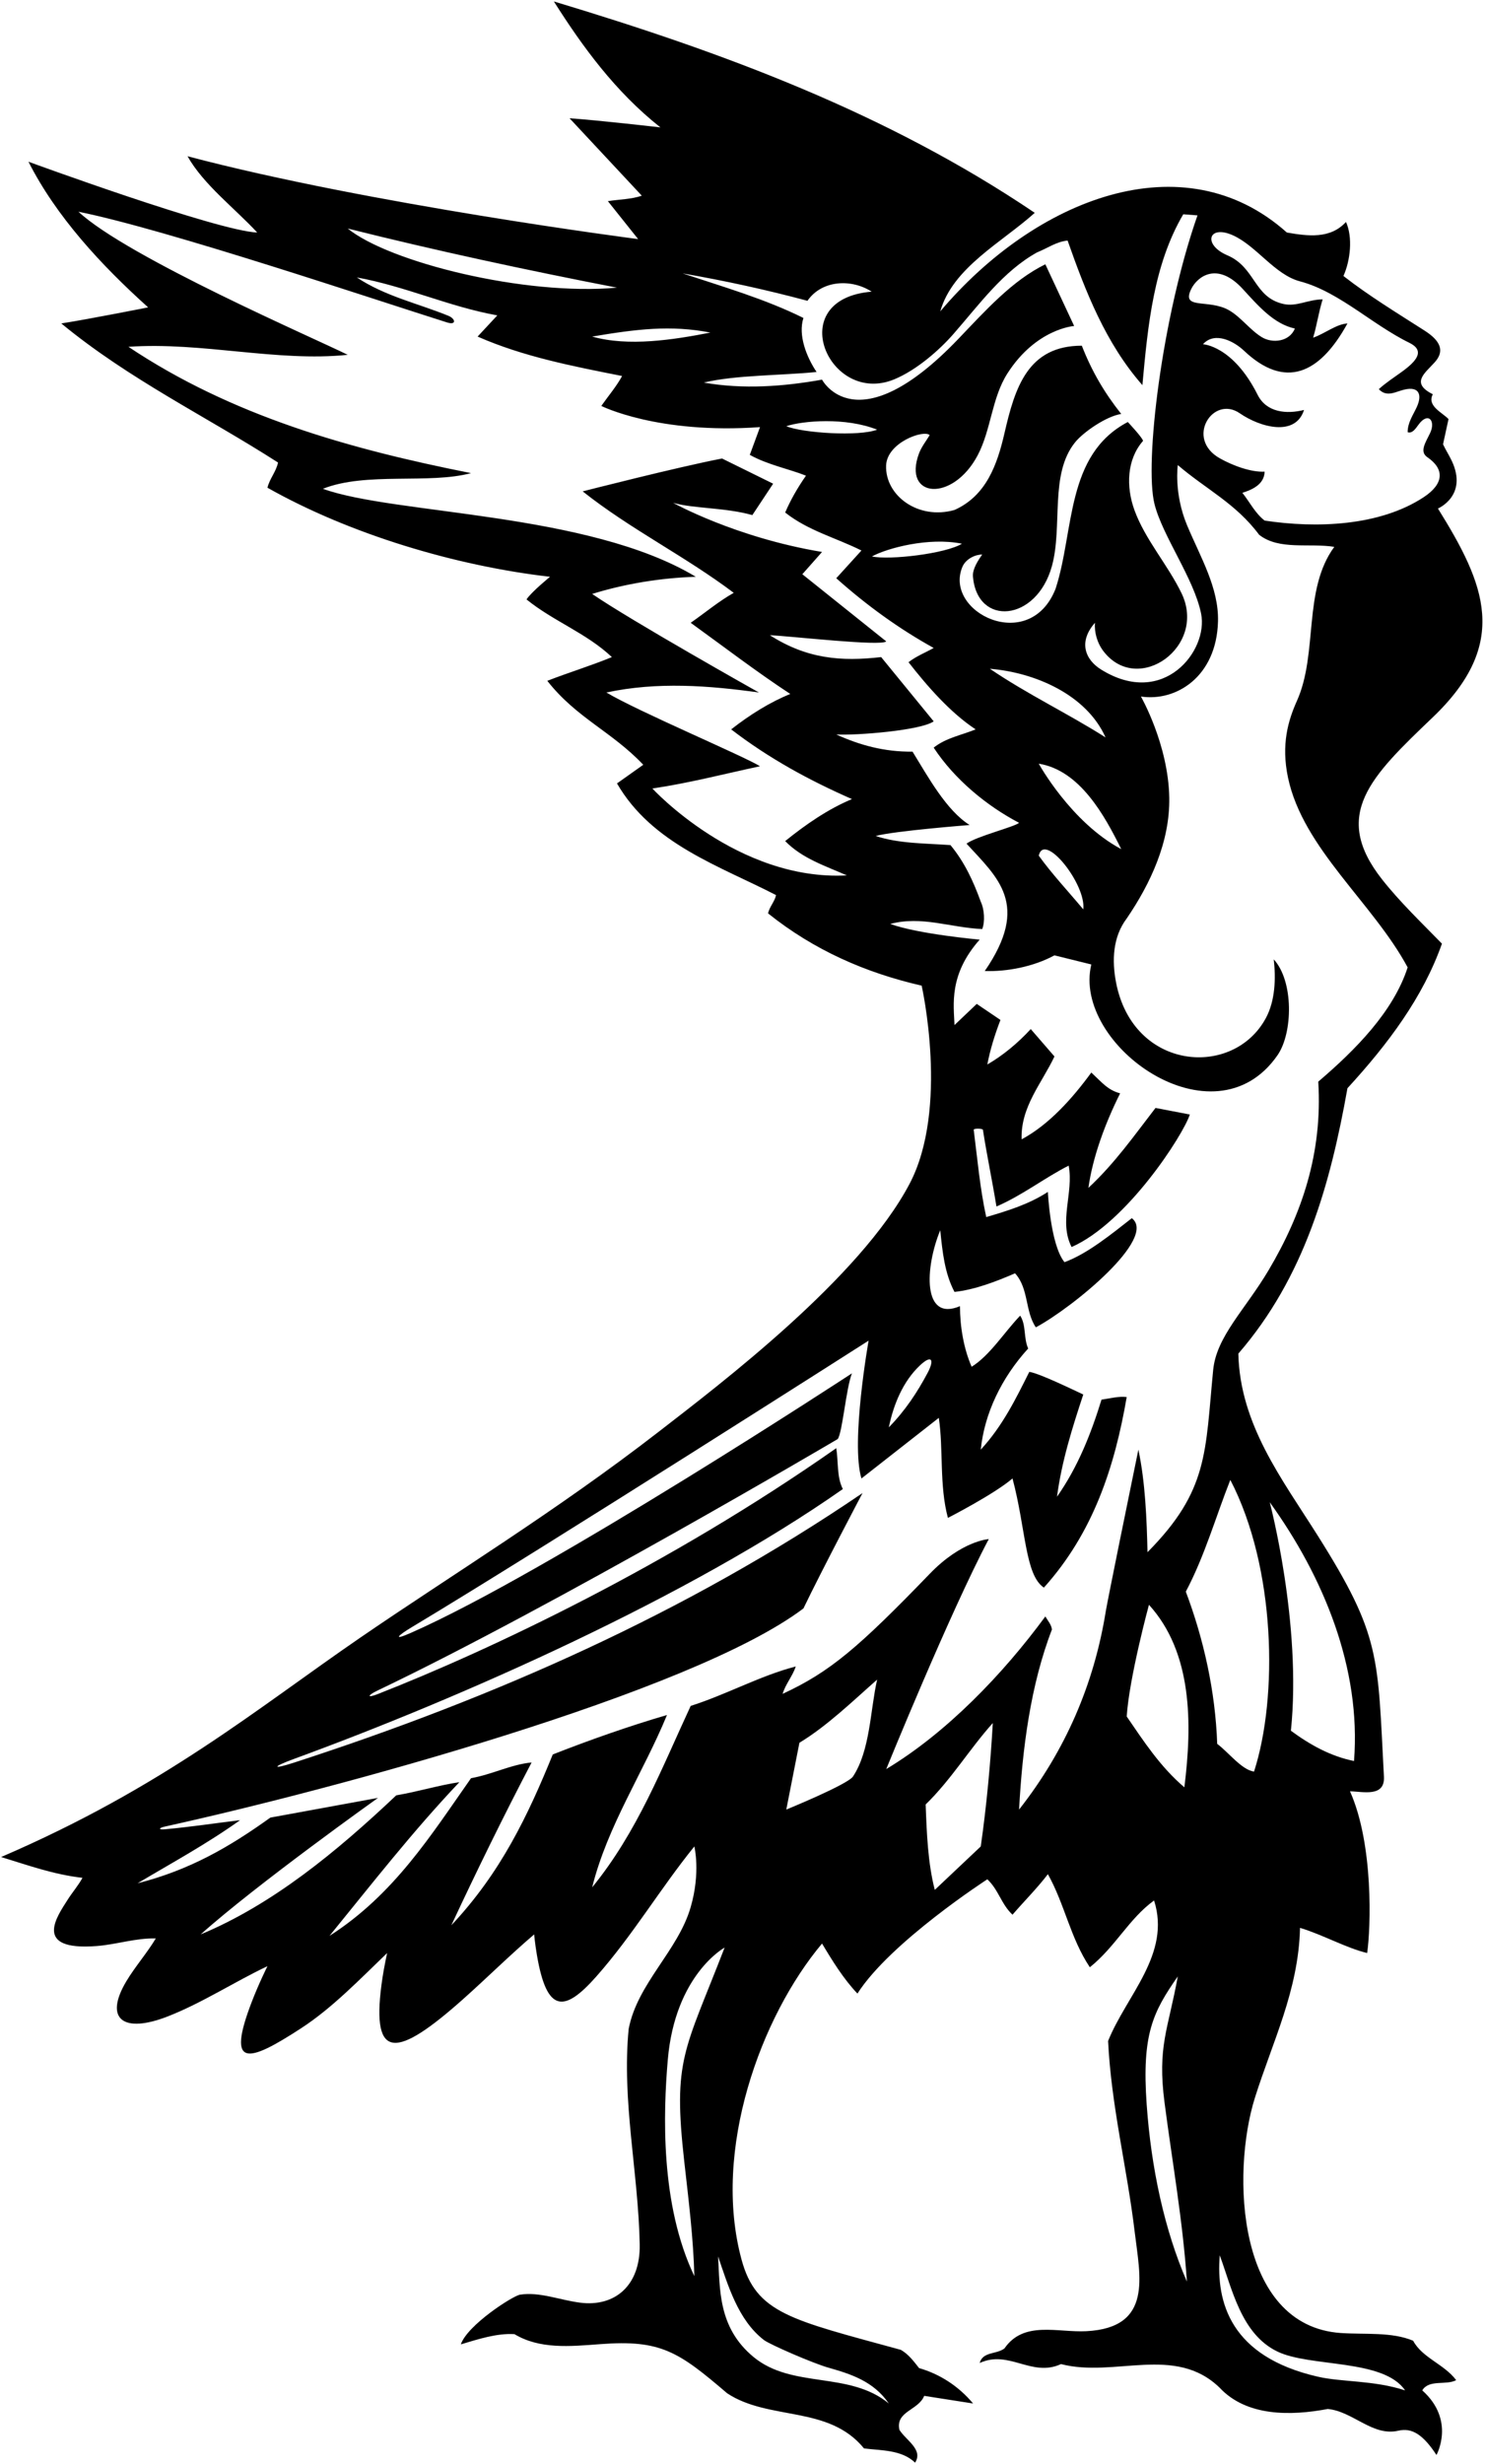 <?xml version="1.0" encoding="UTF-8"?>
<svg xmlns="http://www.w3.org/2000/svg" xmlns:xlink="http://www.w3.org/1999/xlink" width="407pt" height="675pt" viewBox="0 0 407 675" version="1.1">
<g id="surface1">
<path style=" stroke:none;fill-rule:nonzero;fill:rgb(0%,0%,0%);fill-opacity:1;" d="M 399.102 652 C 395.801 647.602 389.801 645.898 387.301 641.199 C 381.426 638.734 374.191 639.543 367.492 639.09 C 338.938 637.141 337.457 595.363 343.914 574.723 C 348.699 559.445 355.914 545.219 356.301 528.102 C 362.602 530 368.898 533.602 374.699 535 C 375.699 528.199 376.5 505.25 370 490.699 C 373.5 490.75 379.602 492.398 379.301 486.699 C 377.539 453.754 378.586 448.277 361.152 420.652 C 351.332 405.094 339.848 390.238 339.398 370.801 C 357.5 349.898 364.602 324.5 369.301 298.102 C 380.5 285.898 390 273.199 395.199 258.5 C 389.555 252.715 383.668 247.078 378.824 240.941 C 364.797 223.176 375.688 212.742 392.711 196.469 C 413.949 176.164 406.996 160.004 394.102 139.301 C 394.102 139.301 402.348 135.812 397.922 126.305 C 397.191 124.742 396.211 123.25 395.5 121.699 L 397 114.801 C 395.301 113 391 111.199 392.699 108 C 386.547 104.926 390.484 102.281 393.23 99.23 C 395.996 96.152 394.832 93.379 390.453 90.574 C 382.895 85.734 375.152 81.027 368.199 75.602 C 370.102 71.398 370.801 65 368.898 60.801 C 364.602 65.5 358.5 64.699 352.699 63.699 C 324.34 38.359 283.695 54.508 257.699 85.301 C 261.102 73.301 274.602 66.398 283.602 58.301 C 243 30.898 198 14.301 151.801 0.398 C 159.602 12.699 168.602 25.102 181 34.898 C 181 34.898 163.602 32.898 156.102 32.398 L 175.898 53.602 C 173.102 54.602 169.699 54.602 166.602 55.102 L 174.898 65.5 C 174.898 65.5 101.25 56 51.398 42.801 C 55.801 50.602 64.301 57 70.5 63.699 C 59.5 63.25 7.801 44.301 7.801 44.301 C 15.398 59.301 27.699 72.602 40.602 84.199 C 40.602 84.199 24.5 87.398 16.801 88.602 C 35.5 104 56.398 114 76.199 126.699 C 75.699 129.199 73.898 131.102 73.301 133.602 C 95.801 146.301 124.75 155 150.75 158 C 150.75 158 145.699 162.102 144.301 164.199 C 151.699 170.199 160.699 173.398 167.699 180 C 161.898 182.398 155.898 184.199 150 186.5 C 158 196.699 167.699 200.398 176.301 209.5 L 169.102 214.602 C 178.699 231.199 197.199 237.199 212.699 245.199 C 212.301 247 210.898 248.398 210.5 250.199 C 223.102 260.301 237.301 266.5 252.602 270 C 252.602 270 260.188 303.602 249.289 324.285 C 235.68 350.117 197.613 378.977 180.574 392.172 C 152.434 413.965 124.059 431.25 98.852 448.531 C 70.434 468.016 44.891 489.52 0.301 508.699 C 7.5 510.898 14.699 513.5 22.602 514.398 C 21.438 516.539 19.789 518.418 18.527 520.422 C 15.758 524.812 8.711 534.465 26.488 533.086 C 31.984 532.66 37.184 530.855 42.699 531 C 40.301 535 37.055 538.691 34.652 542.691 C 28.422 553.082 33.707 557.223 46.207 552.273 C 55.59 548.562 64.168 542.93 73.301 538.602 C 73.301 538.602 70.941 543.32 68.977 548.434 C 61.926 566.805 68.082 565.008 82.555 555.586 C 91.043 550.066 98.598 542.207 106.102 535 C 105.414 538.219 104.926 540.855 104.555 543.688 C 101.785 564.695 108.824 563.727 126.875 547.672 C 133.426 541.844 139.777 535.535 146.398 529.898 C 146.398 529.898 146.605 532.324 147.148 535.516 C 149.859 551.531 154.672 551.328 163.426 541.438 C 173.379 530.195 181.039 517.23 190.301 505.801 C 190.301 505.801 192.082 512.91 189.273 522.508 C 185.781 534.449 174.676 543.344 172.301 555.801 C 170.375 575.488 174.957 595.176 175.328 614.797 C 175.547 626.18 168.438 631.992 158.996 630.777 C 153.398 630.059 147.836 627.738 142.516 628.59 C 140.539 628.906 128.102 636.898 126.301 642.199 C 131 640.801 136.102 639.102 141 639.398 C 147.922 643.543 156.07 642.781 164.512 642.137 C 181.141 640.859 185.992 644.23 199.301 655.602 C 210.801 663.199 227.102 658.801 236.801 670.699 C 241.301 671.301 247.102 671 250.801 674.602 C 253.102 671 248.301 668.5 246.5 665.602 C 245.398 660.5 251.699 660.301 253.301 656.301 L 266.699 658.398 C 262.699 653.602 257.5 650.301 251.898 648.699 C 250.398 646.801 249 644.898 246.898 643.699 C 216.789 635.449 207.238 633.777 203.227 618.938 C 195.125 588.977 208.535 552.367 225.301 532.398 C 228.102 537.102 231.199 542.102 235 546.102 C 244 532 270.602 514.801 270.602 514.801 C 273.699 517.699 274.398 521.602 277.5 524.5 C 280.699 520.801 284.301 517.199 287.199 513.398 C 291.801 521.602 293.398 531 298.699 538.898 C 305.699 533.301 309.398 525.602 316.301 520.602 C 321 535.301 308.699 546.602 303.699 559.102 C 304.582 577.105 308.895 593.785 310.992 611.41 C 312.438 623.539 316.07 637.641 297.754 638.59 C 289.801 639.004 280.602 635.637 275.301 643.301 C 273.102 645 269.398 644.102 268.5 647.301 C 276.602 643.602 282.699 651.301 290.801 647.602 C 305.5 651.398 322.102 642.199 334.301 654.102 C 341.699 662 353.801 661.801 363.898 659.898 C 370.805 660.527 376.18 667.504 383.273 665.844 C 386.996 664.969 390.062 666.949 393.699 672.5 C 393.699 672.5 399 663 389.801 654.801 C 391.699 651.699 396.301 653.5 399.102 652 Z M 371.102 482.398 C 364.699 481.102 359.102 478 353.801 474.102 C 356.832 444.832 348 411.5 348 411.5 C 362.699 431.898 373.102 456.898 371.102 482.398 Z M 337.887 64.449 C 344.359 67.34 349.379 75.262 356.297 77.074 C 361.941 78.559 367.102 81.77 372.273 85.219 C 375.586 87.426 381.387 91.547 386.188 93.863 C 390.578 95.984 388.477 98.773 384.164 101.879 C 381.988 103.449 379.73 104.918 377.898 106.602 C 379.75 108.602 381.852 107.676 383.84 107.023 C 388.965 105.348 389.863 108.055 388.332 111.438 C 387.32 113.676 385.801 115.699 385.801 118.398 C 387.074 118.809 387.938 117.477 388.809 116.289 C 391.406 112.754 393.551 115.227 391.965 118.602 C 390.809 121.066 388.918 123.691 391.184 125.234 C 395.953 128.488 395.789 132.535 390.148 136.23 C 378.07 144.145 360.75 144.75 346.602 142.602 C 344 140.602 342.5 137.5 340.5 135 C 343 134.199 346.5 132.801 346.602 129.199 C 343.004 129.395 338.051 127.648 334.328 125.555 C 324.746 120.164 332.43 108.148 339.781 113.207 C 345.434 117.098 355.047 119.695 357.398 112.301 C 352.551 113.512 347.109 112.988 344.684 108.156 C 337.902 94.645 329.699 94.301 329.699 94.301 C 332.961 90.68 338.254 93.527 340.934 96.059 C 352.141 106.66 361.633 102.582 369.301 88.602 C 366.199 88.801 363.102 91.398 359.898 92.5 C 360.898 89.199 361.301 86 362.5 82 C 358.375 82.074 355.375 84.062 351.812 83.281 C 343.574 81.469 344.164 73.266 336.383 69.938 C 329.578 67.027 331.16 61.441 337.887 64.449 Z M 326.504 79.129 C 328.176 75.766 333.621 71.539 340.613 79.164 C 344.852 83.785 349.129 88.762 354.898 90 C 353.375 93.66 348.746 94.094 345.906 92.406 C 342.672 90.484 340.145 86.898 336.887 85.016 C 331.254 81.758 323.582 85.004 326.504 79.129 Z M 221.301 82.398 C 225.352 76.551 233.586 76.418 238.898 79.898 C 214.398 81.91 227.234 111.273 245.07 103.922 C 251.258 101.367 257.5 95.848 261.266 91.547 C 268.371 83.441 274.926 74.266 284.301 69.102 C 287.102 68 289.5 66.199 292.602 65.898 C 297.5 79.801 303 94 313.102 105.5 C 314.602 89 316.199 72.5 324.301 58.699 L 328.199 59 C 318.473 86.758 313.613 126.934 316.418 138.074 C 318.652 146.945 327.25 158.469 329.199 168.133 C 331.223 178.188 318.949 194.051 301.801 183.422 C 297.309 180.637 295.547 175.742 300.102 170.602 C 299.891 173.117 300.66 176.125 302.508 178.492 C 311.965 190.59 330.898 177.098 323.812 162.473 C 320.023 154.656 313.82 147.77 310.906 139.695 C 308.582 133.258 308.836 125.863 313.27 120.781 C 313.258 120.012 309.102 115.602 309.102 115.602 C 292 124.602 294.5 145.398 289.301 161.301 C 282.164 179.348 258.449 167.688 263.801 155.199 C 264.801 153 267.398 151.898 269.199 151.898 C 267.156 154.75 266.547 156.574 266.656 157.914 C 267.793 171.688 284.074 170.391 288.297 155.082 C 291.32 144.125 287.59 129.93 294.652 121.172 C 296.934 118.344 303.25 114 307.301 113.398 C 302.699 107.602 299.25 101.75 296.5 94.699 C 281.715 94.699 278.176 106.141 275.297 118.676 C 273.32 127.285 270.301 135.801 261.602 139.699 C 251.594 142.539 242.547 135.688 242.859 127.512 C 243.105 121.184 253.223 117.621 254.801 119.199 C 253.852 120.766 252.555 122.395 251.879 124.203 C 247.293 136.48 261.09 137.688 267.953 124.723 C 271.633 117.773 271.809 109.02 276.098 102.312 C 283.98 89.992 294.398 89.301 294.398 89.301 L 286.5 72.398 C 277.445 76.836 270.145 85.02 262.625 92.871 C 234.711 122.008 225.301 104 225.301 104 C 214.602 105.898 203.699 106.699 192.898 104.801 C 201.699 102.699 213.898 102.898 223.801 101.898 C 221 97.699 218.699 91.801 220.199 87.102 C 209.699 81.898 198.301 78.602 187.102 74.898 C 198.699 76.898 210.102 79.398 221.301 82.398 Z M 284.699 209.199 C 296 211 302.801 223.5 307.301 232.602 C 293.5 225.25 284.699 209.199 284.699 209.199 Z M 296.898 249.102 C 292.801 244.199 288.301 239.398 284.699 234.398 C 286.184 227.727 297.75 242.25 296.898 249.102 Z M 271.301 183.199 C 283.602 184.199 297.75 190.25 303 202 C 292.602 195.398 281.602 190.199 271.301 183.199 Z M 263.645 148.941 C 259.16 151.684 243.836 153.48 238.973 152.43 C 243.137 150.152 254.52 147.086 263.645 148.941 Z M 215.5 116.75 C 220 115.25 231.75 114.25 240.398 117.699 C 235.5 119.602 220.102 118.648 215.5 116.75 Z M 194.699 91.102 C 184.5 93.102 172.199 95 162.301 92.199 C 174.438 90.145 183.832 89 194.699 91.102 Z M 169.102 78.801 C 143.801 81.102 106.668 71.832 95.301 62.602 C 119.199 68.602 144.301 74 169.102 78.801 Z M 252.109 374.051 C 255.414 370.934 256.121 372.512 254.254 376.035 C 251.438 381.336 248.137 386.371 243.602 391 C 244.875 384.801 247.445 378.457 252.109 374.051 Z M 183.023 564.254 C 185.031 540.887 198.602 533.5 198.602 533.5 C 187.543 562.086 184.371 563.988 187.555 592.273 C 188.73 602.715 190.035 613.086 190.301 623.5 C 180.922 603.918 181.777 578.715 183.023 564.254 Z M 209.355 640.996 C 210.938 642.219 222.781 647.367 226.98 648.562 C 233.246 650.344 239.41 652.293 243.602 658.398 C 232.773 649.449 217.156 654.449 206.523 645.656 C 196.664 637.5 197.371 626.934 196.801 618.102 C 199.504 625.879 202.203 635.469 209.355 640.996 Z M 233.789 486.637 C 232.34 488.828 215.5 495.699 215.5 495.699 L 219.102 477.398 C 226.699 472.801 233.699 466 240.398 460.102 C 238.5 468.5 238.504 479.496 233.789 486.637 Z M 268.801 505.801 L 256.199 517.699 C 254.301 510.301 254 502.301 253.699 494.301 C 260.699 487.5 265.801 479 272.102 472 C 271.5 482.602 270.398 494.699 268.801 505.801 Z M 279.301 495.699 C 280.199 479.199 282.398 461.699 288.301 446.398 C 288.199 445.102 287.199 444 286.5 442.801 C 274.898 458.602 259.398 474.699 242.898 484.602 C 242.898 484.602 260.398 441.602 271 421.602 C 271 421.602 263.586 422.035 254.844 431.09 C 235.387 451.23 227.5 458 214.5 464 C 215.301 461.301 217.199 459.199 218.102 456.5 C 208.398 459 199.102 464.199 189.301 467.301 C 181.398 484.301 174.699 501.801 162.301 517 C 166.5 500.102 176.301 485.602 182.801 469.801 C 172.5 472.801 161.699 476.602 151.5 480.602 C 144.699 497.301 137.25 513 123.699 527.398 C 130.699 512.398 138 497.5 145.699 482.801 C 140.199 483.301 134.801 486.102 129.102 487.102 C 118.199 502.602 108 519 90.301 530.301 C 101.801 516.199 113 501.801 125.898 488.199 C 120.398 489 114.5 490.801 108.602 491.801 C 92.199 507.301 74.699 521.699 55 529.898 C 70.301 516.199 103.602 492.5 103.602 492.5 L 74.102 497.898 C 62.801 506 52 512.25 37.699 515.898 C 47.102 510.301 56.699 505.102 65.801 498.602 C 59.25 499.398 52.25 500.453 45.215 501.102 C 43.441 501.262 43.355 500.762 45.219 500.352 C 91.098 490.25 189.496 463.809 220.199 440.602 C 225.301 430 236.398 409 236.398 409 C 187.922 441.98 135.383 465.055 80.613 482.832 C 74.602 484.781 74.461 484.062 80.453 481.871 C 126.82 464.91 189.074 437.301 231 407.898 C 229.301 404.602 229.801 400.398 229.199 396.699 C 183.5 428.75 134.426 451.965 103.441 464.098 C 100.613 465.203 100.578 464.477 103.434 463.113 C 152.328 439.766 229.602 394.199 229.602 394.199 C 230.898 392.398 231.898 380.199 233.5 376.199 C 233.5 376.199 150.289 430.723 112.652 447.277 C 107.473 449.559 108.984 448.059 112.883 445.723 C 149.09 424.02 238.062 367.25 238.062 367.25 C 238.062 367.25 233.102 395.102 236.102 405 L 257.301 388.398 C 258.602 397 257.398 406.898 259.801 415.801 C 259.801 415.801 272.5 409.301 277.5 405 C 281.195 418.863 280.902 431.434 286.102 434.898 C 299.602 419.898 305.5 401.898 308.801 382.699 C 306.699 382.398 304.199 383.102 301.898 383.398 C 299 392.801 295.398 401.898 289.699 410 C 291 400.199 293.898 391.102 296.898 382 C 294.301 380.801 284.898 376.199 282.102 375.801 C 278.398 383.199 274.801 390.602 268.801 397.102 C 269.801 387.199 274.5 377.398 281.801 369.398 C 280.5 366.602 281.301 363 279.602 360.398 C 275.199 365 271.301 371.301 266.301 374.398 C 264.102 369.398 263.102 363.301 263.102 357.801 C 252.711 362.188 253.523 347.113 257.699 337 C 258.301 342.898 258.898 348.801 261.602 353.898 C 267.102 353.301 272.898 351.102 278.199 348.801 C 282 353 280.898 359.199 283.898 363.602 C 294.258 358.016 317.242 339.086 310.199 333.699 C 304.699 338 298.051 343.449 291.75 345.75 C 287.852 340.949 287.199 326.5 287.199 326.5 C 282 329.898 276.102 331.699 270.301 333.398 C 268.594 325.621 267.875 317.395 266.867 309.484 C 266.812 309.055 269.332 309.078 269.398 309.516 C 270.469 316.477 271.828 322.734 273.102 330.5 C 280.102 327.5 286.199 322.699 292.898 319.301 C 294.301 326.801 290.102 334.602 293.699 341.602 C 308.816 334.965 324.316 310.871 326.102 305.301 L 316.699 303.5 C 310.898 311 305.602 318.602 298.301 325.398 C 299.5 316.898 302.898 307.699 307 299.5 C 303.602 298.602 302 296.5 299.102 293.801 C 294 300.801 287.5 308.102 280 312.102 C 279.699 303.199 285.5 296.801 289 289.398 L 282.5 281.898 C 278.898 285.801 274.898 289.102 270.602 291.602 C 271.398 287.398 272.699 283.301 274.199 279.398 L 267.699 275 L 261.602 280.801 C 261.398 275.199 260 267 268.5 257.398 C 268.5 257.398 251.699 255.898 244 253.102 C 252.602 250.801 260.398 254.102 269.199 254.5 C 270 252.5 269.801 249.102 268.801 247 C 266.801 241.5 264.398 236.199 260.5 231.5 C 253.5 231 246.301 231.102 240 229 C 245.199 227.602 265.75 226 265.75 226 C 259.352 222 254.301 212.699 250.102 205.898 C 242.398 206 235.602 204.102 229.199 201.199 C 234.699 201.5 252.398 200.102 255.898 197.602 L 241.5 180 C 230.5 181.25 221.18 180.508 211 174 C 217.199 174.301 241.5 177.102 242.898 175.699 L 219.898 157.301 L 225.301 151.199 C 201.5 147.25 184.5 137.75 184.5 137.75 C 190.102 139.352 198.75 139 206.199 141.102 L 211.898 132.5 L 197.898 125.602 C 185.898 127.898 159.699 134.602 159.699 134.602 C 172.801 145 187.699 152.301 201.102 162.398 C 197 164.699 193.199 167.898 189.301 170.602 C 198.301 177.102 207.301 184 216.602 190.102 C 211.102 192.301 205.5 195.801 200.398 199.801 C 210.801 207.801 221.898 213.801 233.5 218.898 C 227 221.602 220.898 225.801 215.199 230.398 C 219.898 235.199 226.199 237.199 232.102 239.801 C 202.148 241.398 178.801 216 178.801 216 C 188.898 214.5 198.5 212 208.301 209.898 C 203.801 207.102 174.898 194.898 166.199 189.699 C 180.102 186.699 194.398 187.801 208 189.699 C 208 189.699 172.898 170 162.301 162.699 C 171.301 159.898 181.199 158.301 190.699 158 C 161.25 140.25 108.102 141 88.5 133.898 C 100.301 129.199 117.602 132.699 129.102 129.602 C 95.699 123 63.5 113.898 35.199 95 C 55.301 93.602 75.898 99.199 95.301 97.199 C 86.699 92.898 35.102 70.602 21.5 58 C 45.664 62.852 103.195 82.246 122.551 88.336 C 125.141 89.152 124.895 87.32 122.855 86.492 C 114.562 83.117 105.504 81.137 97.801 76 C 111.102 78.398 123 84 136.301 86.398 L 130.898 92.199 C 143.398 97.699 156.898 100.301 170.5 103 C 169 105.801 166.699 108.5 164.801 111.199 C 164.801 111.199 180.25 119 208.301 117 L 205.5 124.602 C 210.301 127.301 216.398 128.5 220.898 130.301 C 218.602 133.602 216.699 136.898 215.199 140.398 C 221.5 145.398 229.102 147.301 236.102 150.801 L 229.199 158.398 C 237.602 165.898 246.5 172.301 255.898 177.5 C 253.602 178.801 251.199 179.699 249 181.398 C 254 187.801 260.398 195.199 267.398 199.801 C 263.5 201.398 259.301 202.102 255.898 204.801 C 261.602 213.5 270.5 220.801 279.301 225.398 C 278.102 226.5 267.602 229.102 264.898 231.102 C 273.465 240.469 282.438 247.766 269.898 266 C 276 266.199 283.301 264.801 289 261.699 L 299.102 264.199 C 293.75 286.25 332.723 314.148 350.117 289.082 C 354.383 282.941 354.59 268.773 349.102 262.801 C 349.691 267.98 349.52 274.09 346.957 278.859 C 338.082 295.402 310.637 293.414 305.898 269.223 C 304.695 263.07 305.004 256.621 308.801 251.602 C 315.348 242.008 320.676 230.562 320.465 218.496 C 320.211 203.914 312.699 190.801 312.699 190.801 C 322.25 192.25 333.406 185.477 333.82 170.254 C 334.07 161.031 329.004 152.613 325.367 143.949 C 321.676 135.148 322.801 127.398 322.801 127.398 C 330.5 134 338.699 137.898 345.102 146.5 C 350.602 150.801 358.801 148.699 365.699 149.801 C 357.012 161.629 361.309 178.926 355.457 191.98 C 353.07 197.305 351.078 203.902 353.016 213.051 C 357.113 232.438 376.32 247.359 385.801 265 C 381.898 277.102 371.5 287.602 361.301 296.301 C 362.516 315.883 356.785 332.602 347.684 347.961 C 341.316 358.703 333.398 366.066 332.5 375.273 C 330.285 397.879 331.266 408.277 314.5 425.199 C 314.301 416.301 313.898 406 312 397.102 C 309.5 409.199 303.496 438.703 303.078 441.305 C 299.844 461.43 291.965 479.582 279.301 495.699 Z M 314.273 576.48 C 312.91 557.203 316 551.168 322.801 541.398 C 320.137 556.039 317.168 560.594 319.172 576 C 321.297 592.312 324.172 608.332 325.301 625 C 319.105 610.785 315.496 593.793 314.273 576.48 Z M 324.602 489.602 C 318 484 313.398 476.898 308.801 470.199 C 309.5 459.5 314.898 439.602 314.898 439.602 C 326.801 452.699 326.801 472.102 324.602 489.602 Z M 325 436 C 330.199 426.199 333.199 415.5 337.199 405.398 C 349.648 429.352 350.309 464.84 343.699 485.301 C 340.301 484.801 336.801 480.102 333.602 477.699 C 333.102 463.301 329.898 449 325 436 Z M 361.191 651.055 C 337.16 645.551 333.273 630.609 334.301 617.801 C 337.711 627.043 340.152 639.344 350.086 644.156 C 359.113 648.531 379.176 646.086 385.102 654.801 C 376.5 652 367.844 652.578 361.191 651.055 "/>
</g>
</svg>
